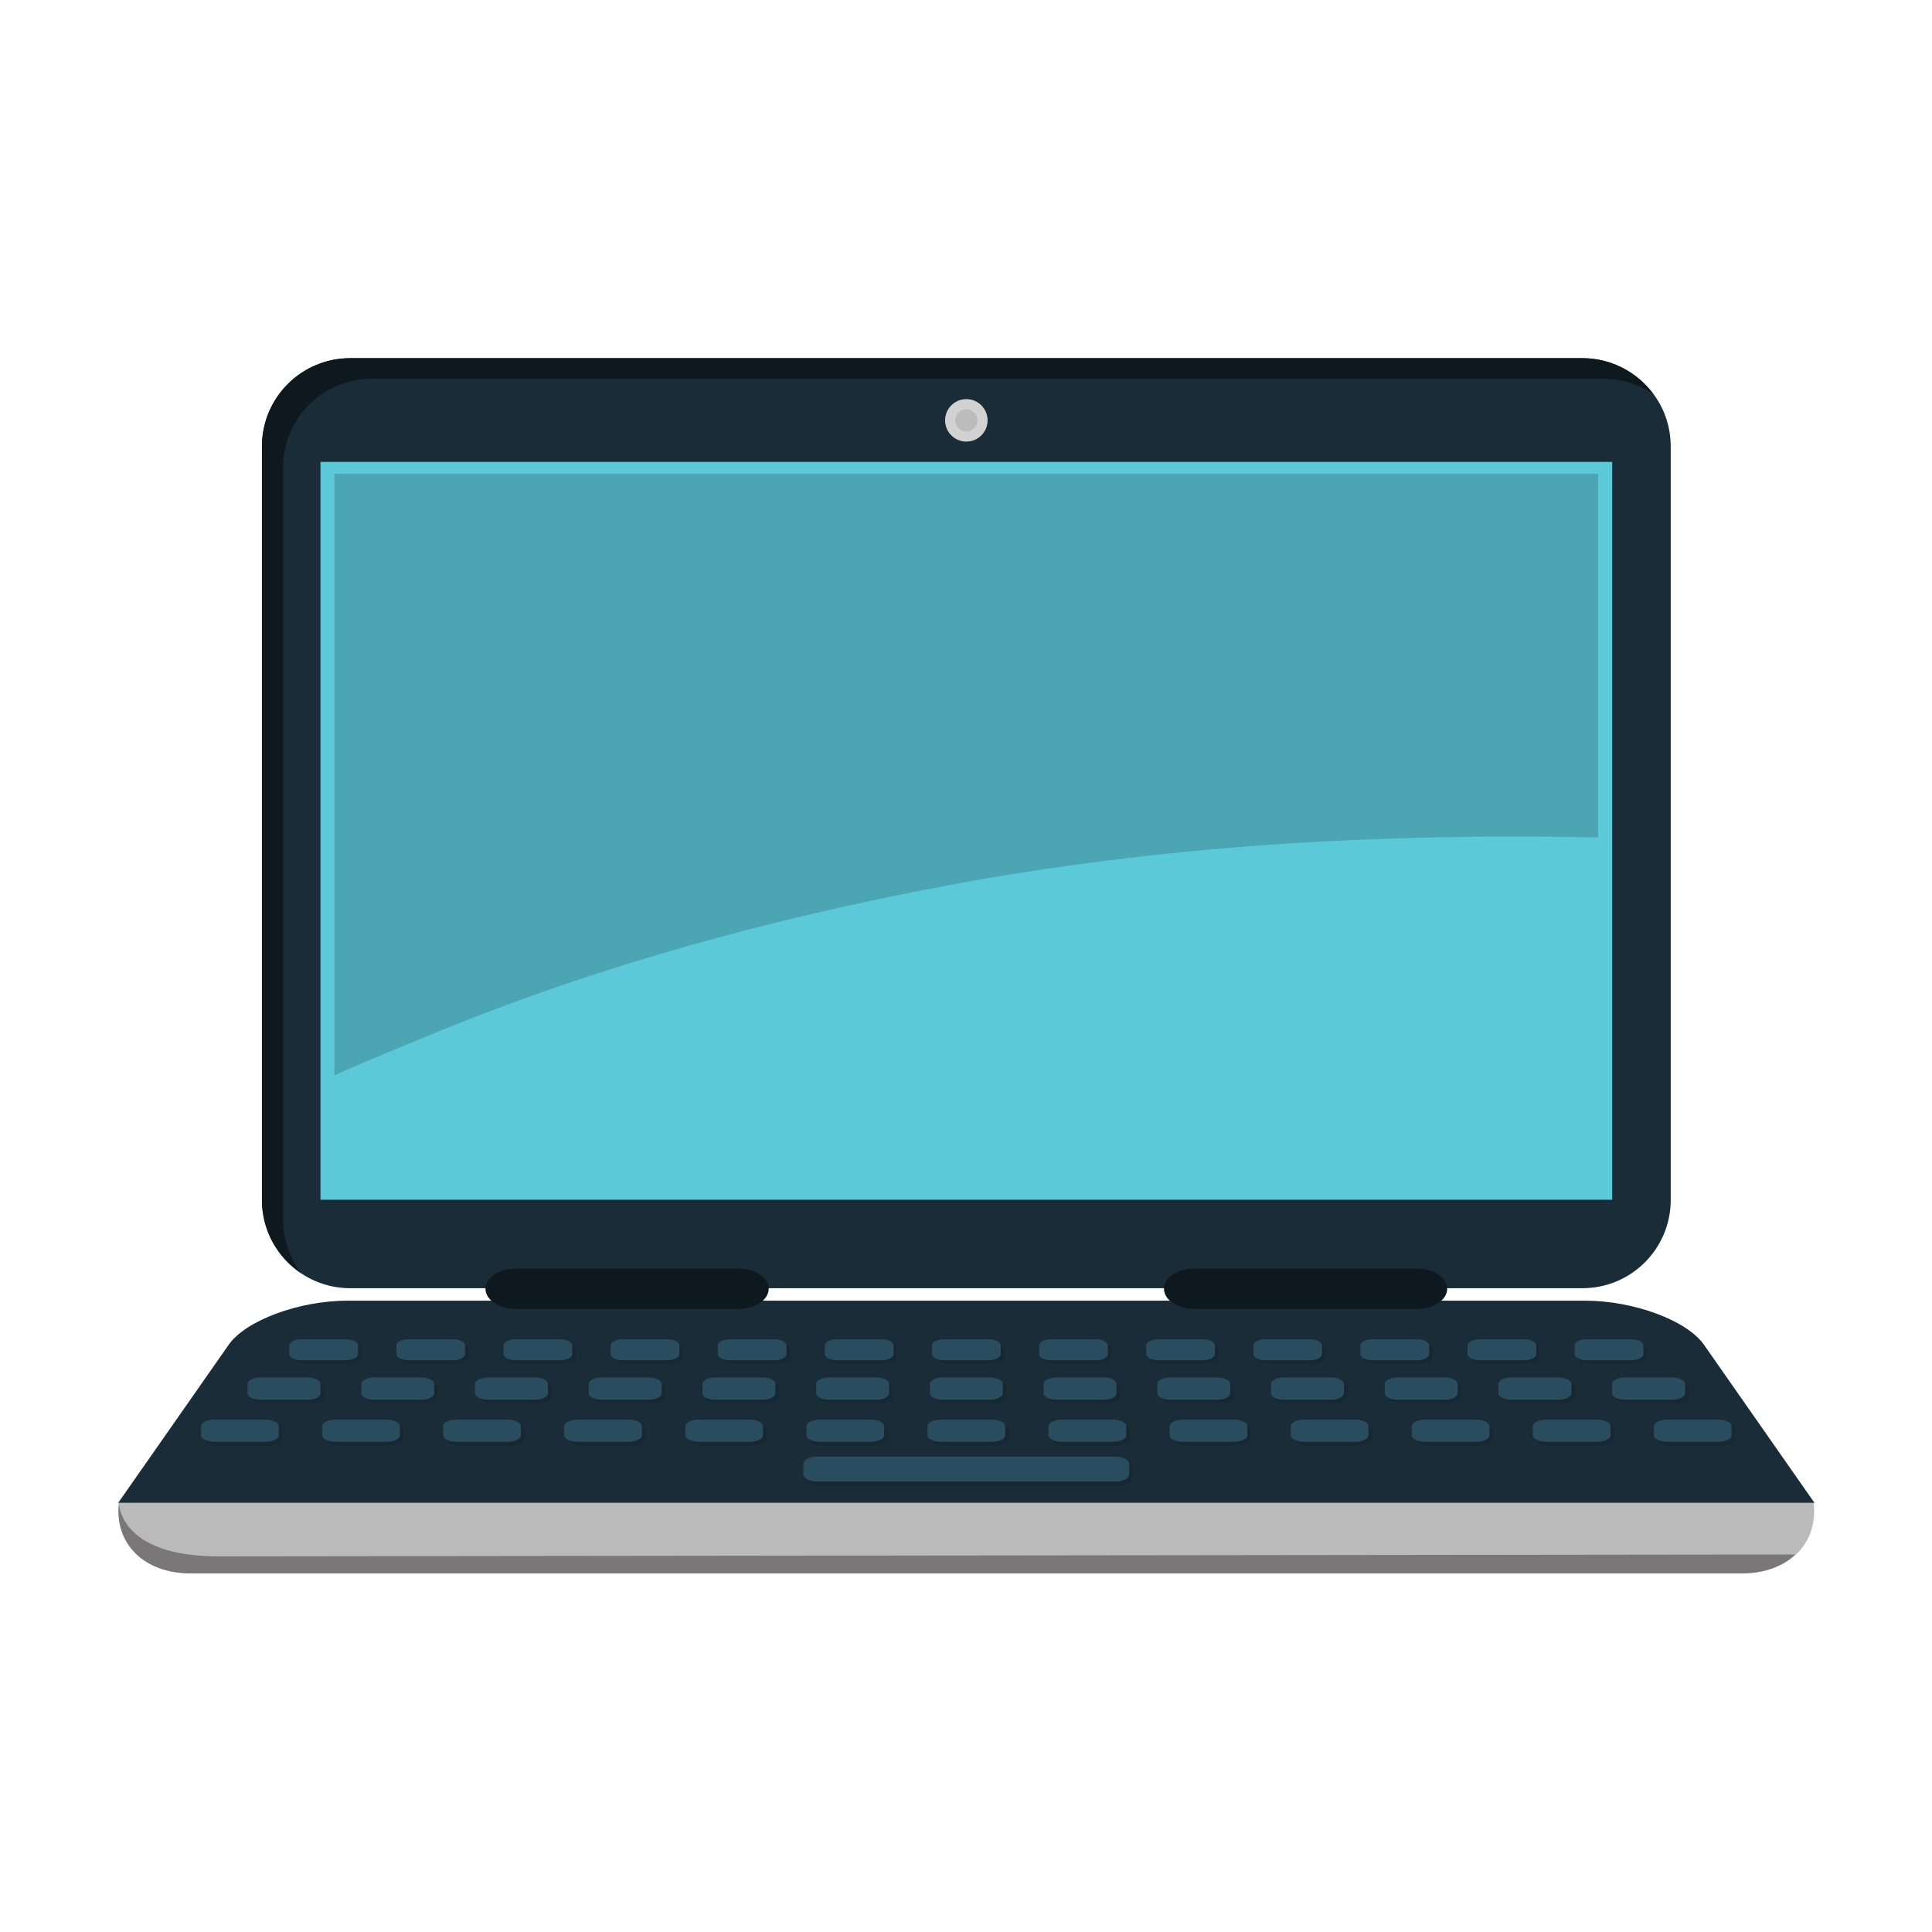 <svg xmlns="http://www.w3.org/2000/svg" xmlns:xlink="http://www.w3.org/1999/xlink" width="500" zoomAndPan="magnify" viewBox="0 0 375 375" height="500" preserveAspectRatio="xMidYMid meet" version="1.0"><defs><clipPath id="a1c65c2935"><path d="M 22.141 252 L 352.891 252 L 352.891 292 L 22.141 292 Z M 22.141 252 " clip-rule="nonzero"/></clipPath><clipPath id="1a02c1258a"><path d="M 23 291 L 352.891 291 L 352.891 305.594 L 23 305.594 Z M 23 291 " clip-rule="nonzero"/></clipPath><clipPath id="3839f5a96e"><path d="M 23 291 L 349 291 L 349 305.594 L 23 305.594 Z M 23 291 " clip-rule="nonzero"/></clipPath><clipPath id="77b73decd1"><path d="M 50 69.344 L 325 69.344 L 325 251 L 50 251 Z M 50 69.344 " clip-rule="nonzero"/></clipPath><clipPath id="4ba75d02dc"><path d="M 50 69.344 L 321 69.344 L 321 248 L 50 248 Z M 50 69.344 " clip-rule="nonzero"/></clipPath></defs><g clip-path="url(#a1c65c2935)"><path fill="#192c37" d="M 352.199 291.719 L 330.742 261.02 C 327.438 256.289 317.094 252.457 307.633 252.457 L 67.496 252.457 C 58.039 252.457 47.691 256.289 44.387 261.02 L 22.93 291.719 L 352.199 291.719 " fill-opacity="1" fill-rule="nonzero"/></g><g clip-path="url(#1a02c1258a)"><path fill="#bbbaba" d="M 23.094 291.719 C 22.188 299.523 27.84 305.391 37.027 305.391 L 338.105 305.391 C 347.293 305.391 352.941 299.523 352.031 291.719 L 23.094 291.719 " fill-opacity="1" fill-rule="nonzero"/></g><g clip-path="url(#3839f5a96e)"><path fill="#797777" d="M 42.383 302.09 C 23 302.09 23.094 291.719 23.094 291.719 C 22.188 299.523 27.84 305.391 37.027 305.391 L 338.105 305.391 C 342.504 305.391 346.031 304 348.441 301.727 C 348.441 301.727 45.277 302.09 42.383 302.09 " fill-opacity="1" fill-rule="nonzero"/></g><g clip-path="url(#77b73decd1)"><path fill="#192c37" d="M 307.156 69.523 L 67.973 69.523 C 58.516 69.523 50.844 77.184 50.844 86.645 L 50.844 232.918 C 50.844 242.371 58.516 250.039 67.973 250.039 L 307.156 250.039 C 316.617 250.039 324.285 242.371 324.285 232.918 L 324.285 86.645 C 324.285 77.184 316.617 69.523 307.156 69.523 " fill-opacity="1" fill-rule="nonzero"/></g><g clip-path="url(#4ba75d02dc)"><path fill="#0e191f" d="M 54.965 236.922 L 54.965 90.652 C 54.965 81.195 62.633 73.531 72.098 73.531 L 311.281 73.531 C 314.824 73.531 318.113 74.605 320.848 76.449 C 317.723 72.266 312.777 69.523 307.156 69.523 L 67.973 69.523 C 58.516 69.523 50.844 77.184 50.844 86.645 L 50.844 232.918 C 50.844 238.832 53.848 244.047 58.41 247.121 C 56.277 244.266 54.965 240.762 54.965 236.922 " fill-opacity="1" fill-rule="nonzero"/></g><path fill="#5cc9d9" d="M 312.926 232.871 L 62.203 232.871 L 62.203 89.652 L 312.926 89.652 L 312.926 232.871 " fill-opacity="1" fill-rule="nonzero"/><path fill="#4ca5b3" d="M 83.93 200.695 C 115.984 187.488 149.523 178.328 183.574 171.926 C 225.371 164.07 267.797 161.656 310.219 162.555 L 310.219 91.973 L 64.91 91.973 L 64.91 208.715 C 71.414 205.824 77.867 203.191 83.93 200.695 " fill-opacity="1" fill-rule="nonzero"/><path fill="#0e191f" d="M 149.203 250.141 C 149.203 252.301 146.578 254.051 143.348 254.051 L 100.082 254.051 C 96.852 254.051 94.23 252.301 94.23 250.141 C 94.23 247.984 96.852 246.234 100.082 246.234 L 143.348 246.234 C 146.578 246.234 149.203 247.984 149.203 250.141 " fill-opacity="1" fill-rule="nonzero"/><path fill="#0e191f" d="M 280.898 250.141 C 280.898 252.301 278.281 254.051 275.043 254.051 L 231.781 254.051 C 228.547 254.051 225.926 252.301 225.926 250.141 C 225.926 247.984 228.547 246.234 231.781 246.234 L 275.043 246.234 C 278.281 246.234 280.898 247.984 280.898 250.141 " fill-opacity="1" fill-rule="nonzero"/><path fill="#172832" d="M 67.871 264.719 L 59.164 264.719 C 57.891 264.719 56.852 264.18 56.852 263.52 L 56.852 261.855 C 56.852 261.191 57.891 260.656 59.164 260.656 L 67.871 260.656 C 69.152 260.656 70.188 261.191 70.188 261.855 L 70.188 263.52 C 70.188 264.18 69.152 264.719 67.871 264.719 " fill-opacity="1" fill-rule="nonzero"/><path fill="#172832" d="M 88.664 264.719 L 79.957 264.719 C 78.68 264.719 77.641 264.18 77.641 263.52 L 77.641 261.855 C 77.641 261.191 78.68 260.656 79.957 260.656 L 88.664 260.656 C 89.945 260.656 90.98 261.191 90.98 261.855 L 90.98 263.52 C 90.98 264.18 89.945 264.719 88.664 264.719 " fill-opacity="1" fill-rule="nonzero"/><path fill="#172832" d="M 109.449 264.719 L 100.75 264.719 C 99.473 264.719 98.434 264.18 98.434 263.52 L 98.434 261.855 C 98.434 261.191 99.473 260.656 100.75 260.656 L 109.449 260.656 C 110.734 260.656 111.773 261.191 111.773 261.855 L 111.773 263.52 C 111.773 264.18 110.734 264.719 109.449 264.719 " fill-opacity="1" fill-rule="nonzero"/><path fill="#172832" d="M 130.242 264.719 L 121.543 264.719 C 120.262 264.719 119.223 264.18 119.223 263.52 L 119.223 261.855 C 119.223 261.191 120.262 260.656 121.543 260.656 L 130.242 260.656 C 131.527 260.656 132.562 261.191 132.562 261.855 L 132.562 263.52 C 132.562 264.18 131.527 264.719 130.242 264.719 " fill-opacity="1" fill-rule="nonzero"/><path fill="#172832" d="M 151.035 264.719 L 142.332 264.719 C 141.055 264.719 140.016 264.18 140.016 263.52 L 140.016 261.855 C 140.016 261.191 141.055 260.656 142.332 260.656 L 151.035 260.656 C 152.316 260.656 153.355 261.191 153.355 261.855 L 153.355 263.52 C 153.355 264.18 152.316 264.719 151.035 264.719 " fill-opacity="1" fill-rule="nonzero"/><path fill="#172832" d="M 171.828 264.719 L 163.125 264.719 C 161.84 264.719 160.809 264.18 160.809 263.52 L 160.809 261.855 C 160.809 261.191 161.84 260.656 163.125 260.656 L 171.828 260.656 C 173.105 260.656 174.145 261.191 174.145 261.855 L 174.145 263.52 C 174.145 264.18 173.105 264.719 171.828 264.719 " fill-opacity="1" fill-rule="nonzero"/><path fill="#172832" d="M 192.617 264.719 L 183.914 264.719 C 182.633 264.719 181.598 264.18 181.598 263.52 L 181.598 261.855 C 181.598 261.191 182.633 260.656 183.914 260.656 L 192.617 260.656 C 193.895 260.656 194.934 261.191 194.934 261.855 L 194.934 263.52 C 194.934 264.18 193.895 264.719 192.617 264.719 " fill-opacity="1" fill-rule="nonzero"/><path fill="#172832" d="M 213.41 264.719 L 204.707 264.719 C 203.426 264.719 202.387 264.18 202.387 263.52 L 202.387 261.855 C 202.387 261.191 203.426 260.656 204.707 260.656 L 213.41 260.656 C 214.688 260.656 215.727 261.191 215.727 261.855 L 215.727 263.52 C 215.727 264.18 214.688 264.719 213.41 264.719 " fill-opacity="1" fill-rule="nonzero"/><path fill="#172832" d="M 234.199 264.719 L 225.5 264.719 C 224.219 264.719 223.18 264.18 223.18 263.52 L 223.18 261.855 C 223.18 261.191 224.219 260.656 225.5 260.656 L 234.199 260.656 C 235.48 260.656 236.516 261.191 236.516 261.855 L 236.516 263.52 C 236.516 264.18 235.48 264.719 234.199 264.719 " fill-opacity="1" fill-rule="nonzero"/><path fill="#172832" d="M 254.992 264.719 L 246.289 264.719 C 245.012 264.719 243.969 264.18 243.969 263.52 L 243.969 261.855 C 243.969 261.191 245.012 260.656 246.289 260.656 L 254.992 260.656 C 256.273 260.656 257.309 261.191 257.309 261.855 L 257.309 263.52 C 257.309 264.18 256.273 264.719 254.992 264.719 " fill-opacity="1" fill-rule="nonzero"/><path fill="#172832" d="M 275.777 264.719 L 267.082 264.719 C 265.801 264.719 264.762 264.18 264.762 263.52 L 264.762 261.855 C 264.762 261.191 265.801 260.656 267.082 260.656 L 275.777 260.656 C 277.062 260.656 278.102 261.191 278.102 261.855 L 278.102 263.52 C 278.102 264.18 277.062 264.719 275.777 264.719 " fill-opacity="1" fill-rule="nonzero"/><path fill="#172832" d="M 296.57 264.719 L 287.871 264.719 C 286.594 264.719 285.555 264.18 285.555 263.52 L 285.555 261.855 C 285.555 261.191 286.594 260.656 287.871 260.656 L 296.57 260.656 C 297.855 260.656 298.895 261.191 298.895 261.855 L 298.895 263.52 C 298.895 264.18 297.855 264.719 296.57 264.719 " fill-opacity="1" fill-rule="nonzero"/><path fill="#172832" d="M 317.363 264.719 L 308.664 264.719 C 307.383 264.719 306.348 264.18 306.348 263.52 L 306.348 261.855 C 306.348 261.191 307.383 260.656 308.664 260.656 L 317.363 260.656 C 318.645 260.656 319.684 261.191 319.684 261.855 L 319.684 263.52 C 319.684 264.18 318.645 264.719 317.363 264.719 " fill-opacity="1" fill-rule="nonzero"/><path fill="#172832" d="M 60.453 272.387 L 51.223 272.387 C 49.863 272.387 48.754 271.812 48.754 271.113 L 48.754 269.348 C 48.754 268.645 49.863 268.07 51.223 268.07 L 60.453 268.07 C 61.816 268.07 62.918 268.645 62.918 269.348 L 62.918 271.113 C 62.918 271.812 61.816 272.387 60.453 272.387 " fill-opacity="1" fill-rule="nonzero"/><path fill="#172832" d="M 82.527 272.387 L 73.289 272.387 C 71.934 272.387 70.828 271.812 70.828 271.113 L 70.828 269.348 C 70.828 268.645 71.934 268.07 73.289 268.07 L 82.527 268.07 C 83.891 268.07 84.988 268.645 84.988 269.348 L 84.988 271.113 C 84.988 271.812 83.891 272.387 82.527 272.387 " fill-opacity="1" fill-rule="nonzero"/><path fill="#172832" d="M 104.598 272.387 L 95.359 272.387 C 94 272.387 92.898 271.812 92.898 271.113 L 92.898 269.348 C 92.898 268.645 94 268.07 95.359 268.07 L 104.598 268.07 C 105.957 268.07 107.062 268.645 107.062 269.348 L 107.062 271.113 C 107.062 271.812 105.957 272.387 104.598 272.387 " fill-opacity="1" fill-rule="nonzero"/><path fill="#172832" d="M 126.672 272.387 L 117.43 272.387 C 116.078 272.387 114.973 271.812 114.973 271.113 L 114.973 269.348 C 114.973 268.645 116.078 268.07 117.43 268.07 L 126.672 268.07 C 128.031 268.07 129.133 268.645 129.133 269.348 L 129.133 271.113 C 129.133 271.812 128.031 272.387 126.672 272.387 " fill-opacity="1" fill-rule="nonzero"/><path fill="#172832" d="M 148.742 272.387 L 139.504 272.387 C 138.148 272.387 137.043 271.812 137.043 271.113 L 137.043 269.348 C 137.043 268.645 138.148 268.07 139.504 268.07 L 148.742 268.07 C 150.102 268.07 151.203 268.645 151.203 269.348 L 151.203 271.113 C 151.203 271.812 150.102 272.387 148.742 272.387 " fill-opacity="1" fill-rule="nonzero"/><path fill="#172832" d="M 170.812 272.387 L 161.574 272.387 C 160.215 272.387 159.117 271.812 159.117 271.113 L 159.117 269.348 C 159.117 268.645 160.215 268.07 161.574 268.07 L 170.812 268.07 C 172.176 268.07 173.273 268.645 173.273 269.348 L 173.273 271.113 C 173.273 271.812 172.176 272.387 170.812 272.387 " fill-opacity="1" fill-rule="nonzero"/><path fill="#172832" d="M 192.891 272.387 L 183.645 272.387 C 182.285 272.387 181.188 271.812 181.188 271.113 L 181.188 269.348 C 181.188 268.645 182.285 268.07 183.645 268.07 L 192.891 268.07 C 194.242 268.07 195.348 268.645 195.348 269.348 L 195.348 271.113 C 195.348 271.812 194.242 272.387 192.891 272.387 " fill-opacity="1" fill-rule="nonzero"/><path fill="#172832" d="M 214.957 272.387 L 205.719 272.387 C 204.363 272.387 203.258 271.812 203.258 271.113 L 203.258 269.348 C 203.258 268.645 204.363 268.07 205.719 268.07 L 214.957 268.07 C 216.316 268.07 217.418 268.645 217.418 269.348 L 217.418 271.113 C 217.418 271.812 216.316 272.387 214.957 272.387 " fill-opacity="1" fill-rule="nonzero"/><path fill="#172832" d="M 237.027 272.387 L 227.789 272.387 C 226.434 272.387 225.332 271.812 225.332 271.113 L 225.332 269.348 C 225.332 268.645 226.434 268.07 227.789 268.07 L 237.027 268.07 C 238.387 268.07 239.488 268.645 239.488 269.348 L 239.488 271.113 C 239.488 271.812 238.387 272.387 237.027 272.387 " fill-opacity="1" fill-rule="nonzero"/><path fill="#172832" d="M 259.098 272.387 L 249.863 272.387 C 248.504 272.387 247.402 271.812 247.402 271.113 L 247.402 269.348 C 247.402 268.645 248.504 268.07 249.863 268.07 L 259.098 268.07 C 260.461 268.07 261.566 268.645 261.566 269.348 L 261.566 271.113 C 261.566 271.812 260.461 272.387 259.098 272.387 " fill-opacity="1" fill-rule="nonzero"/><path fill="#172832" d="M 281.172 272.387 L 271.934 272.387 C 270.574 272.387 269.473 271.812 269.473 271.113 L 269.473 269.348 C 269.473 268.645 270.574 268.07 271.934 268.07 L 281.172 268.07 C 282.531 268.07 283.633 268.645 283.633 269.348 L 283.633 271.113 C 283.633 271.812 282.531 272.387 281.172 272.387 " fill-opacity="1" fill-rule="nonzero"/><path fill="#172832" d="M 303.242 272.387 L 294.008 272.387 C 292.648 272.387 291.543 271.812 291.543 271.113 L 291.543 269.348 C 291.543 268.645 292.648 268.07 294.008 268.07 L 303.242 268.07 C 304.605 268.07 305.703 268.645 305.703 269.348 L 305.703 271.113 C 305.703 271.812 304.605 272.387 303.242 272.387 " fill-opacity="1" fill-rule="nonzero"/><path fill="#172832" d="M 325.312 272.387 L 316.078 272.387 C 314.719 272.387 313.617 271.812 313.617 271.113 L 313.617 269.348 C 313.617 268.645 314.719 268.07 316.078 268.07 L 325.312 268.07 C 326.672 268.07 327.773 268.645 327.773 269.348 L 327.773 271.113 C 327.773 271.812 326.672 272.387 325.312 272.387 " fill-opacity="1" fill-rule="nonzero"/><path fill="#172832" d="M 52.184 280.562 L 42.348 280.562 C 40.902 280.562 39.73 279.992 39.73 279.289 L 39.73 277.523 C 39.73 276.82 40.902 276.246 42.348 276.246 L 52.184 276.246 C 53.633 276.246 54.805 276.82 54.805 277.523 L 54.805 279.289 C 54.805 279.992 53.633 280.562 52.184 280.562 " fill-opacity="1" fill-rule="nonzero"/><path fill="#172832" d="M 75.684 280.562 L 65.848 280.562 C 64.402 280.562 63.23 279.992 63.23 279.289 L 63.23 277.523 C 63.23 276.82 64.402 276.246 65.848 276.246 L 75.684 276.246 C 77.133 276.246 78.305 276.82 78.305 277.523 L 78.305 279.289 C 78.305 279.992 77.133 280.562 75.684 280.562 " fill-opacity="1" fill-rule="nonzero"/><path fill="#172832" d="M 99.18 280.562 L 89.348 280.562 C 87.902 280.562 86.727 279.992 86.727 279.289 L 86.727 277.523 C 86.727 276.82 87.902 276.246 89.348 276.246 L 99.18 276.246 C 100.633 276.246 101.805 276.82 101.805 277.523 L 101.805 279.289 C 101.805 279.992 100.633 280.562 99.18 280.562 " fill-opacity="1" fill-rule="nonzero"/><path fill="#172832" d="M 122.688 280.562 L 112.848 280.562 C 111.402 280.562 110.23 279.992 110.23 279.289 L 110.23 277.523 C 110.23 276.82 111.402 276.246 112.848 276.246 L 122.688 276.246 C 124.133 276.246 125.305 276.82 125.305 277.523 L 125.305 279.289 C 125.305 279.992 124.133 280.562 122.688 280.562 " fill-opacity="1" fill-rule="nonzero"/><path fill="#172832" d="M 146.184 280.562 L 136.348 280.562 C 134.902 280.562 133.727 279.992 133.727 279.289 L 133.727 277.523 C 133.727 276.82 134.902 276.246 136.348 276.246 L 146.184 276.246 C 147.633 276.246 148.805 276.82 148.805 277.523 L 148.805 279.289 C 148.805 279.992 147.633 280.562 146.184 280.562 " fill-opacity="1" fill-rule="nonzero"/><path fill="#172832" d="M 169.688 280.562 L 159.852 280.562 C 158.402 280.562 157.227 279.992 157.227 279.289 L 157.227 277.523 C 157.227 276.82 158.402 276.246 159.852 276.246 L 169.688 276.246 C 171.133 276.246 172.305 276.82 172.305 277.523 L 172.305 279.289 C 172.305 279.992 171.133 280.562 169.688 280.562 " fill-opacity="1" fill-rule="nonzero"/><path fill="#172832" d="M 193.184 280.562 L 183.352 280.562 C 181.902 280.562 180.727 279.992 180.727 279.289 L 180.727 277.523 C 180.727 276.82 181.902 276.246 183.352 276.246 L 193.184 276.246 C 194.633 276.246 195.805 276.82 195.805 277.523 L 195.805 279.289 C 195.805 279.992 194.633 280.562 193.184 280.562 " fill-opacity="1" fill-rule="nonzero"/><path fill="#172832" d="M 216.688 280.562 L 206.848 280.562 C 205.406 280.562 204.23 279.992 204.23 279.289 L 204.23 277.523 C 204.23 276.82 205.406 276.246 206.848 276.246 L 216.688 276.246 C 218.133 276.246 219.305 276.82 219.305 277.523 L 219.305 279.289 C 219.305 279.992 218.133 280.562 216.688 280.562 " fill-opacity="1" fill-rule="nonzero"/><path fill="#172832" d="M 240.184 280.562 L 230.352 280.562 C 228.902 280.562 227.727 279.992 227.727 279.289 L 227.727 277.523 C 227.727 276.82 228.902 276.246 230.352 276.246 L 240.184 276.246 C 241.633 276.246 242.805 276.82 242.805 277.523 L 242.805 279.289 C 242.805 279.992 241.633 280.562 240.184 280.562 " fill-opacity="1" fill-rule="nonzero"/><path fill="#172832" d="M 263.688 280.562 L 253.848 280.562 C 252.406 280.562 251.23 279.992 251.23 279.289 L 251.23 277.523 C 251.23 276.82 252.406 276.246 253.848 276.246 L 263.688 276.246 C 265.133 276.246 266.309 276.82 266.309 277.523 L 266.309 279.289 C 266.309 279.992 265.133 280.562 263.688 280.562 " fill-opacity="1" fill-rule="nonzero"/><path fill="#172832" d="M 287.184 280.562 L 277.352 280.562 C 275.902 280.562 274.727 279.992 274.727 279.289 L 274.727 277.523 C 274.727 276.82 275.902 276.246 277.352 276.246 L 287.184 276.246 C 288.633 276.246 289.805 276.82 289.805 277.523 L 289.805 279.289 C 289.805 279.992 288.633 280.562 287.184 280.562 " fill-opacity="1" fill-rule="nonzero"/><path fill="#172832" d="M 310.688 280.562 L 300.852 280.562 C 299.402 280.562 298.23 279.992 298.23 279.289 L 298.23 277.523 C 298.23 276.82 299.402 276.246 300.852 276.246 L 310.688 276.246 C 312.133 276.246 313.309 276.82 313.309 277.523 L 313.309 279.289 C 313.309 279.992 312.133 280.562 310.688 280.562 " fill-opacity="1" fill-rule="nonzero"/><path fill="#172832" d="M 334.184 280.562 L 324.352 280.562 C 322.902 280.562 321.727 279.992 321.727 279.289 L 321.727 277.523 C 321.727 276.82 322.902 276.246 324.352 276.246 L 334.184 276.246 C 335.633 276.246 336.805 276.82 336.805 277.523 L 336.805 279.289 C 336.805 279.992 335.633 280.562 334.184 280.562 " fill-opacity="1" fill-rule="nonzero"/><path fill="#172832" d="M 217.266 288.27 L 159.266 288.27 C 157.816 288.27 156.648 287.629 156.648 286.84 L 156.648 284.859 C 156.648 284.07 157.816 283.426 159.266 283.426 L 217.266 283.426 C 218.715 283.426 219.887 284.07 219.887 284.859 L 219.887 286.84 C 219.887 287.629 218.715 288.27 217.266 288.27 " fill-opacity="1" fill-rule="nonzero"/><path fill="#d3d2d2" d="M 191.691 81.594 C 191.691 83.867 189.844 85.715 187.566 85.715 C 185.289 85.715 183.441 83.867 183.441 81.594 C 183.441 79.312 185.289 77.469 187.566 77.469 C 189.844 77.469 191.691 79.312 191.691 81.594 " fill-opacity="1" fill-rule="nonzero"/><path fill="#bdbcbc" d="M 189.723 81.594 C 189.723 82.785 188.758 83.75 187.566 83.75 C 186.375 83.75 185.406 82.785 185.406 81.594 C 185.406 80.402 186.375 79.434 187.566 79.434 C 188.758 79.434 189.723 80.402 189.723 81.594 " fill-opacity="1" fill-rule="nonzero"/><path fill="#2a4c5f" d="M 69.488 262.816 C 69.488 263.477 68.449 264.02 67.168 264.02 L 58.465 264.02 C 57.188 264.02 56.148 263.477 56.148 262.816 L 56.148 261.156 C 56.148 260.492 57.188 259.953 58.465 259.953 L 67.168 259.953 C 68.449 259.953 69.488 260.492 69.488 261.156 L 69.488 262.816 " fill-opacity="1" fill-rule="nonzero"/><path fill="#2a4c5f" d="M 90.277 262.816 C 90.277 263.477 89.242 264.02 87.957 264.02 L 79.258 264.02 C 77.98 264.02 76.941 263.477 76.941 262.816 L 76.941 261.156 C 76.941 260.492 77.98 259.953 79.258 259.953 L 87.957 259.953 C 89.242 259.953 90.277 260.492 90.277 261.156 L 90.277 262.816 " fill-opacity="1" fill-rule="nonzero"/><path fill="#2a4c5f" d="M 111.07 262.816 C 111.07 263.477 110.031 264.02 108.75 264.02 L 100.051 264.02 C 98.773 264.02 97.73 263.477 97.73 262.816 L 97.73 261.156 C 97.73 260.492 98.773 259.953 100.051 259.953 L 108.75 259.953 C 110.031 259.953 111.07 260.492 111.07 261.156 L 111.07 262.816 " fill-opacity="1" fill-rule="nonzero"/><path fill="#2a4c5f" d="M 131.863 262.816 C 131.863 263.477 130.824 264.02 129.543 264.02 L 120.84 264.02 C 119.562 264.02 118.523 263.477 118.523 262.816 L 118.523 261.156 C 118.523 260.492 119.562 259.953 120.84 259.953 L 129.543 259.953 C 130.824 259.953 131.863 260.492 131.863 261.156 L 131.863 262.816 " fill-opacity="1" fill-rule="nonzero"/><path fill="#2a4c5f" d="M 152.656 262.816 C 152.656 263.477 151.617 264.02 150.332 264.02 L 141.629 264.02 C 140.352 264.02 139.316 263.477 139.316 262.816 L 139.316 261.156 C 139.316 260.492 140.352 259.953 141.629 259.953 L 150.332 259.953 C 151.617 259.953 152.656 260.492 152.656 261.156 L 152.656 262.816 " fill-opacity="1" fill-rule="nonzero"/><path fill="#2a4c5f" d="M 173.441 262.816 C 173.441 263.477 172.406 264.02 171.125 264.02 L 162.422 264.02 C 161.141 264.02 160.102 263.477 160.102 262.816 L 160.102 261.156 C 160.102 260.492 161.141 259.953 162.422 259.953 L 171.125 259.953 C 172.406 259.953 173.441 260.492 173.441 261.156 L 173.441 262.816 " fill-opacity="1" fill-rule="nonzero"/><path fill="#2a4c5f" d="M 194.234 262.816 C 194.234 263.477 193.195 264.02 191.918 264.02 L 183.215 264.02 C 181.934 264.02 180.895 263.477 180.895 262.816 L 180.895 261.156 C 180.895 260.492 181.934 259.953 183.215 259.953 L 191.918 259.953 C 193.195 259.953 194.234 260.492 194.234 261.156 L 194.234 262.816 " fill-opacity="1" fill-rule="nonzero"/><path fill="#2a4c5f" d="M 215.023 262.816 C 215.023 263.477 213.988 264.02 212.711 264.02 L 204.008 264.02 C 202.727 264.02 201.684 263.477 201.684 262.816 L 201.684 261.156 C 201.684 260.492 202.727 259.953 204.008 259.953 L 212.711 259.953 C 213.988 259.953 215.023 260.492 215.023 261.156 L 215.023 262.816 " fill-opacity="1" fill-rule="nonzero"/><path fill="#2a4c5f" d="M 235.816 262.816 C 235.816 263.477 234.777 264.02 233.5 264.02 L 224.801 264.02 C 223.516 264.02 222.477 263.477 222.477 262.816 L 222.477 261.156 C 222.477 260.492 223.516 259.953 224.801 259.953 L 233.5 259.953 C 234.777 259.953 235.816 260.492 235.816 261.156 L 235.816 262.816 " fill-opacity="1" fill-rule="nonzero"/><path fill="#2a4c5f" d="M 256.609 262.816 C 256.609 263.477 255.57 264.02 254.289 264.02 L 245.586 264.02 C 244.309 264.02 243.27 263.477 243.27 262.816 L 243.27 261.156 C 243.27 260.492 244.309 259.953 245.586 259.953 L 254.289 259.953 C 255.57 259.953 256.609 260.492 256.609 261.156 L 256.609 262.816 " fill-opacity="1" fill-rule="nonzero"/><path fill="#2a4c5f" d="M 277.398 262.816 C 277.398 263.477 276.359 264.02 275.082 264.02 L 266.379 264.02 C 265.098 264.02 264.062 263.477 264.062 262.816 L 264.062 261.156 C 264.062 260.492 265.098 259.953 266.379 259.953 L 275.082 259.953 C 276.359 259.953 277.398 260.492 277.398 261.156 L 277.398 262.816 " fill-opacity="1" fill-rule="nonzero"/><path fill="#2a4c5f" d="M 298.191 262.816 C 298.191 263.477 297.152 264.02 295.871 264.02 L 287.172 264.02 C 285.891 264.02 284.852 263.477 284.852 262.816 L 284.852 261.156 C 284.852 260.492 285.891 259.953 287.172 259.953 L 295.871 259.953 C 297.152 259.953 298.191 260.492 298.191 261.156 L 298.191 262.816 " fill-opacity="1" fill-rule="nonzero"/><path fill="#2a4c5f" d="M 318.984 262.816 C 318.984 263.477 317.945 264.02 316.66 264.02 L 307.961 264.02 C 306.68 264.02 305.645 263.477 305.645 262.816 L 305.645 261.156 C 305.645 260.492 306.68 259.953 307.961 259.953 L 316.66 259.953 C 317.945 259.953 318.984 260.492 318.984 261.156 L 318.984 262.816 " fill-opacity="1" fill-rule="nonzero"/><path fill="#2a4c5f" d="M 62.219 270.41 C 62.219 271.113 61.113 271.688 59.754 271.688 L 50.52 271.688 C 49.16 271.688 48.055 271.113 48.055 270.41 L 48.055 268.645 C 48.055 267.941 49.16 267.371 50.52 267.371 L 59.754 267.371 C 61.113 267.371 62.219 267.941 62.219 268.645 L 62.219 270.41 " fill-opacity="1" fill-rule="nonzero"/><path fill="#2a4c5f" d="M 84.285 270.41 C 84.285 271.113 83.188 271.688 81.824 271.688 L 72.59 271.688 C 71.23 271.688 70.129 271.113 70.129 270.41 L 70.129 268.645 C 70.129 267.941 71.23 267.371 72.59 267.371 L 81.824 267.371 C 83.188 267.371 84.285 267.941 84.285 268.645 L 84.285 270.41 " fill-opacity="1" fill-rule="nonzero"/><path fill="#2a4c5f" d="M 106.363 270.41 C 106.363 271.113 105.258 271.688 103.895 271.688 L 94.656 271.688 C 93.301 271.688 92.199 271.113 92.199 270.41 L 92.199 268.645 C 92.199 267.941 93.301 267.371 94.656 267.371 L 103.895 267.371 C 105.258 267.371 106.363 267.941 106.363 268.645 L 106.363 270.41 " fill-opacity="1" fill-rule="nonzero"/><path fill="#2a4c5f" d="M 128.434 270.41 C 128.434 271.113 127.328 271.688 125.973 271.688 L 116.73 271.688 C 115.375 271.688 114.27 271.113 114.27 270.41 L 114.27 268.645 C 114.27 267.941 115.375 267.371 116.73 267.371 L 125.973 267.371 C 127.328 267.371 128.434 267.941 128.434 268.645 L 128.434 270.41 " fill-opacity="1" fill-rule="nonzero"/><path fill="#2a4c5f" d="M 150.5 270.41 C 150.5 271.113 149.402 271.688 148.039 271.688 L 138.805 271.688 C 137.445 271.688 136.34 271.113 136.34 270.41 L 136.34 268.645 C 136.34 267.941 137.445 267.371 138.805 267.371 L 148.039 267.371 C 149.402 267.371 150.5 267.941 150.5 268.645 L 150.5 270.41 " fill-opacity="1" fill-rule="nonzero"/><path fill="#2a4c5f" d="M 172.57 270.41 C 172.57 271.113 171.473 271.688 170.113 271.688 L 160.875 271.688 C 159.516 271.688 158.414 271.113 158.414 270.41 L 158.414 268.645 C 158.414 267.941 159.516 267.371 160.875 267.371 L 170.113 267.371 C 171.473 267.371 172.57 267.941 172.57 268.645 L 172.57 270.41 " fill-opacity="1" fill-rule="nonzero"/><path fill="#2a4c5f" d="M 194.648 270.41 C 194.648 271.113 193.543 271.688 192.18 271.688 L 182.945 271.688 C 181.586 271.688 180.488 271.113 180.488 270.41 L 180.488 268.645 C 180.488 267.941 181.586 267.371 182.945 267.371 L 192.18 267.371 C 193.543 267.371 194.648 267.941 194.648 268.645 L 194.648 270.41 " fill-opacity="1" fill-rule="nonzero"/><path fill="#2a4c5f" d="M 216.719 270.41 C 216.719 271.113 215.617 271.688 214.258 271.688 L 205.016 271.688 C 203.66 271.688 202.559 271.113 202.559 270.41 L 202.559 268.645 C 202.559 267.941 203.66 267.371 205.016 267.371 L 214.258 267.371 C 215.617 267.371 216.719 267.941 216.719 268.645 L 216.719 270.41 " fill-opacity="1" fill-rule="nonzero"/><path fill="#2a4c5f" d="M 238.785 270.41 C 238.785 271.113 237.688 271.688 236.328 271.688 L 227.09 271.688 C 225.73 271.688 224.629 271.113 224.629 270.41 L 224.629 268.645 C 224.629 267.941 225.73 267.371 227.09 267.371 L 236.328 267.371 C 237.688 267.371 238.785 267.941 238.785 268.645 L 238.785 270.41 " fill-opacity="1" fill-rule="nonzero"/><path fill="#2a4c5f" d="M 260.859 270.41 C 260.859 271.113 259.758 271.688 258.398 271.688 L 249.16 271.688 C 247.805 271.688 246.699 271.113 246.699 270.41 L 246.699 268.645 C 246.699 267.941 247.805 267.371 249.16 267.371 L 258.398 267.371 C 259.758 267.371 260.859 267.941 260.859 268.645 L 260.859 270.41 " fill-opacity="1" fill-rule="nonzero"/><path fill="#2a4c5f" d="M 282.934 270.41 C 282.934 271.113 281.828 271.688 280.469 271.688 L 271.234 271.688 C 269.875 271.688 268.773 271.113 268.773 270.41 L 268.773 268.645 C 268.773 267.941 269.875 267.371 271.234 267.371 L 280.469 267.371 C 281.828 267.371 282.934 267.941 282.934 268.645 L 282.934 270.41 " fill-opacity="1" fill-rule="nonzero"/><path fill="#2a4c5f" d="M 305 270.41 C 305 271.113 303.902 271.688 302.543 271.688 L 293.305 271.688 C 291.949 271.688 290.844 271.113 290.844 270.41 L 290.844 268.645 C 290.844 267.941 291.949 267.371 293.305 267.371 L 302.543 267.371 C 303.902 267.371 305 267.941 305 268.645 L 305 270.41 " fill-opacity="1" fill-rule="nonzero"/><path fill="#2a4c5f" d="M 327.074 270.41 C 327.074 271.113 325.973 271.688 324.613 271.688 L 315.375 271.688 C 314.016 271.688 312.918 271.113 312.918 270.41 L 312.918 268.645 C 312.918 267.941 314.016 267.371 315.375 267.371 L 324.613 267.371 C 325.973 267.371 327.074 267.941 327.074 268.645 L 327.074 270.41 " fill-opacity="1" fill-rule="nonzero"/><path fill="#2a4c5f" d="M 54.105 278.59 C 54.105 279.289 52.93 279.859 51.48 279.859 L 41.648 279.859 C 40.199 279.859 39.027 279.289 39.027 278.59 L 39.027 276.824 C 39.027 276.117 40.199 275.547 41.648 275.547 L 51.48 275.547 C 52.93 275.547 54.105 276.117 54.105 276.824 L 54.105 278.59 " fill-opacity="1" fill-rule="nonzero"/><path fill="#2a4c5f" d="M 77.605 278.59 C 77.605 279.289 76.434 279.859 74.984 279.859 L 65.145 279.859 C 63.703 279.859 62.527 279.289 62.527 278.59 L 62.527 276.824 C 62.527 276.117 63.703 275.547 65.145 275.547 L 74.984 275.547 C 76.434 275.547 77.605 276.117 77.605 276.824 L 77.605 278.59 " fill-opacity="1" fill-rule="nonzero"/><path fill="#2a4c5f" d="M 101.105 278.59 C 101.105 279.289 99.93 279.859 98.48 279.859 L 88.645 279.859 C 87.199 279.859 86.027 279.289 86.027 278.59 L 86.027 276.824 C 86.027 276.117 87.199 275.547 88.645 275.547 L 98.48 275.547 C 99.93 275.547 101.105 276.117 101.105 276.824 L 101.105 278.59 " fill-opacity="1" fill-rule="nonzero"/><path fill="#2a4c5f" d="M 124.605 278.59 C 124.605 279.289 123.43 279.859 121.984 279.859 L 112.148 279.859 C 110.703 279.859 109.527 279.289 109.527 278.59 L 109.527 276.824 C 109.527 276.117 110.703 275.547 112.148 275.547 L 121.984 275.547 C 123.43 275.547 124.605 276.117 124.605 276.824 L 124.605 278.59 " fill-opacity="1" fill-rule="nonzero"/><path fill="#2a4c5f" d="M 148.102 278.59 C 148.102 279.289 146.934 279.859 145.48 279.859 L 135.645 279.859 C 134.199 279.859 133.027 279.289 133.027 278.59 L 133.027 276.824 C 133.027 276.117 134.199 275.547 135.645 275.547 L 145.48 275.547 C 146.934 275.547 148.102 276.117 148.102 276.824 L 148.102 278.59 " fill-opacity="1" fill-rule="nonzero"/><path fill="#2a4c5f" d="M 171.605 278.59 C 171.605 279.289 170.434 279.859 168.984 279.859 L 159.148 279.859 C 157.703 279.859 156.527 279.289 156.527 278.59 L 156.527 276.824 C 156.527 276.117 157.703 275.547 159.148 275.547 L 168.984 275.547 C 170.434 275.547 171.605 276.117 171.605 276.824 L 171.605 278.59 " fill-opacity="1" fill-rule="nonzero"/><path fill="#2a4c5f" d="M 195.105 278.59 C 195.105 279.289 193.934 279.859 192.48 279.859 L 182.645 279.859 C 181.203 279.859 180.027 279.289 180.027 278.59 L 180.027 276.824 C 180.027 276.117 181.203 275.547 182.645 275.547 L 192.48 275.547 C 193.934 275.547 195.105 276.117 195.105 276.824 L 195.105 278.59 " fill-opacity="1" fill-rule="nonzero"/><path fill="#2a4c5f" d="M 218.605 278.59 C 218.605 279.289 217.43 279.859 215.984 279.859 L 206.148 279.859 C 204.703 279.859 203.527 279.289 203.527 278.59 L 203.527 276.824 C 203.527 276.117 204.703 275.547 206.148 275.547 L 215.984 275.547 C 217.43 275.547 218.605 276.117 218.605 276.824 L 218.605 278.59 " fill-opacity="1" fill-rule="nonzero"/><path fill="#2a4c5f" d="M 242.102 278.59 C 242.102 279.289 240.934 279.859 239.484 279.859 L 229.645 279.859 C 228.199 279.859 227.027 279.289 227.027 278.59 L 227.027 276.824 C 227.027 276.117 228.199 275.547 229.645 275.547 L 239.484 275.547 C 240.934 275.547 242.102 276.117 242.102 276.824 L 242.102 278.59 " fill-opacity="1" fill-rule="nonzero"/><path fill="#2a4c5f" d="M 265.605 278.59 C 265.605 279.289 264.434 279.859 262.984 279.859 L 253.145 279.859 C 251.703 279.859 250.527 279.289 250.527 278.59 L 250.527 276.824 C 250.527 276.117 251.703 275.547 253.145 275.547 L 262.984 275.547 C 264.434 275.547 265.605 276.117 265.605 276.824 L 265.605 278.59 " fill-opacity="1" fill-rule="nonzero"/><path fill="#2a4c5f" d="M 289.102 278.59 C 289.102 279.289 287.934 279.859 286.48 279.859 L 276.652 279.859 C 275.199 279.859 274.027 279.289 274.027 278.59 L 274.027 276.824 C 274.027 276.117 275.199 275.547 276.652 275.547 L 286.48 275.547 C 287.934 275.547 289.102 276.117 289.102 276.824 L 289.102 278.59 " fill-opacity="1" fill-rule="nonzero"/><path fill="#2a4c5f" d="M 312.605 278.59 C 312.605 279.289 311.434 279.859 309.984 279.859 L 300.148 279.859 C 298.703 279.859 297.527 279.289 297.527 278.59 L 297.527 276.824 C 297.527 276.117 298.703 275.547 300.148 275.547 L 309.984 275.547 C 311.434 275.547 312.605 276.117 312.605 276.824 L 312.605 278.59 " fill-opacity="1" fill-rule="nonzero"/><path fill="#2a4c5f" d="M 336.102 278.59 C 336.102 279.289 334.934 279.859 333.48 279.859 L 323.652 279.859 C 322.199 279.859 321.027 279.289 321.027 278.59 L 321.027 276.824 C 321.027 276.117 322.199 275.547 323.652 275.547 L 333.48 275.547 C 334.934 275.547 336.102 276.117 336.102 276.824 L 336.102 278.59 " fill-opacity="1" fill-rule="nonzero"/><path fill="#2a4c5f" d="M 219.188 286.137 C 219.188 286.93 218.012 287.566 216.566 287.566 L 158.566 287.566 C 157.117 287.566 155.941 286.93 155.941 286.137 L 155.941 284.156 C 155.941 283.371 157.117 282.727 158.566 282.727 L 216.566 282.727 C 218.012 282.727 219.188 283.371 219.188 284.156 L 219.188 286.137 " fill-opacity="1" fill-rule="nonzero"/></svg>